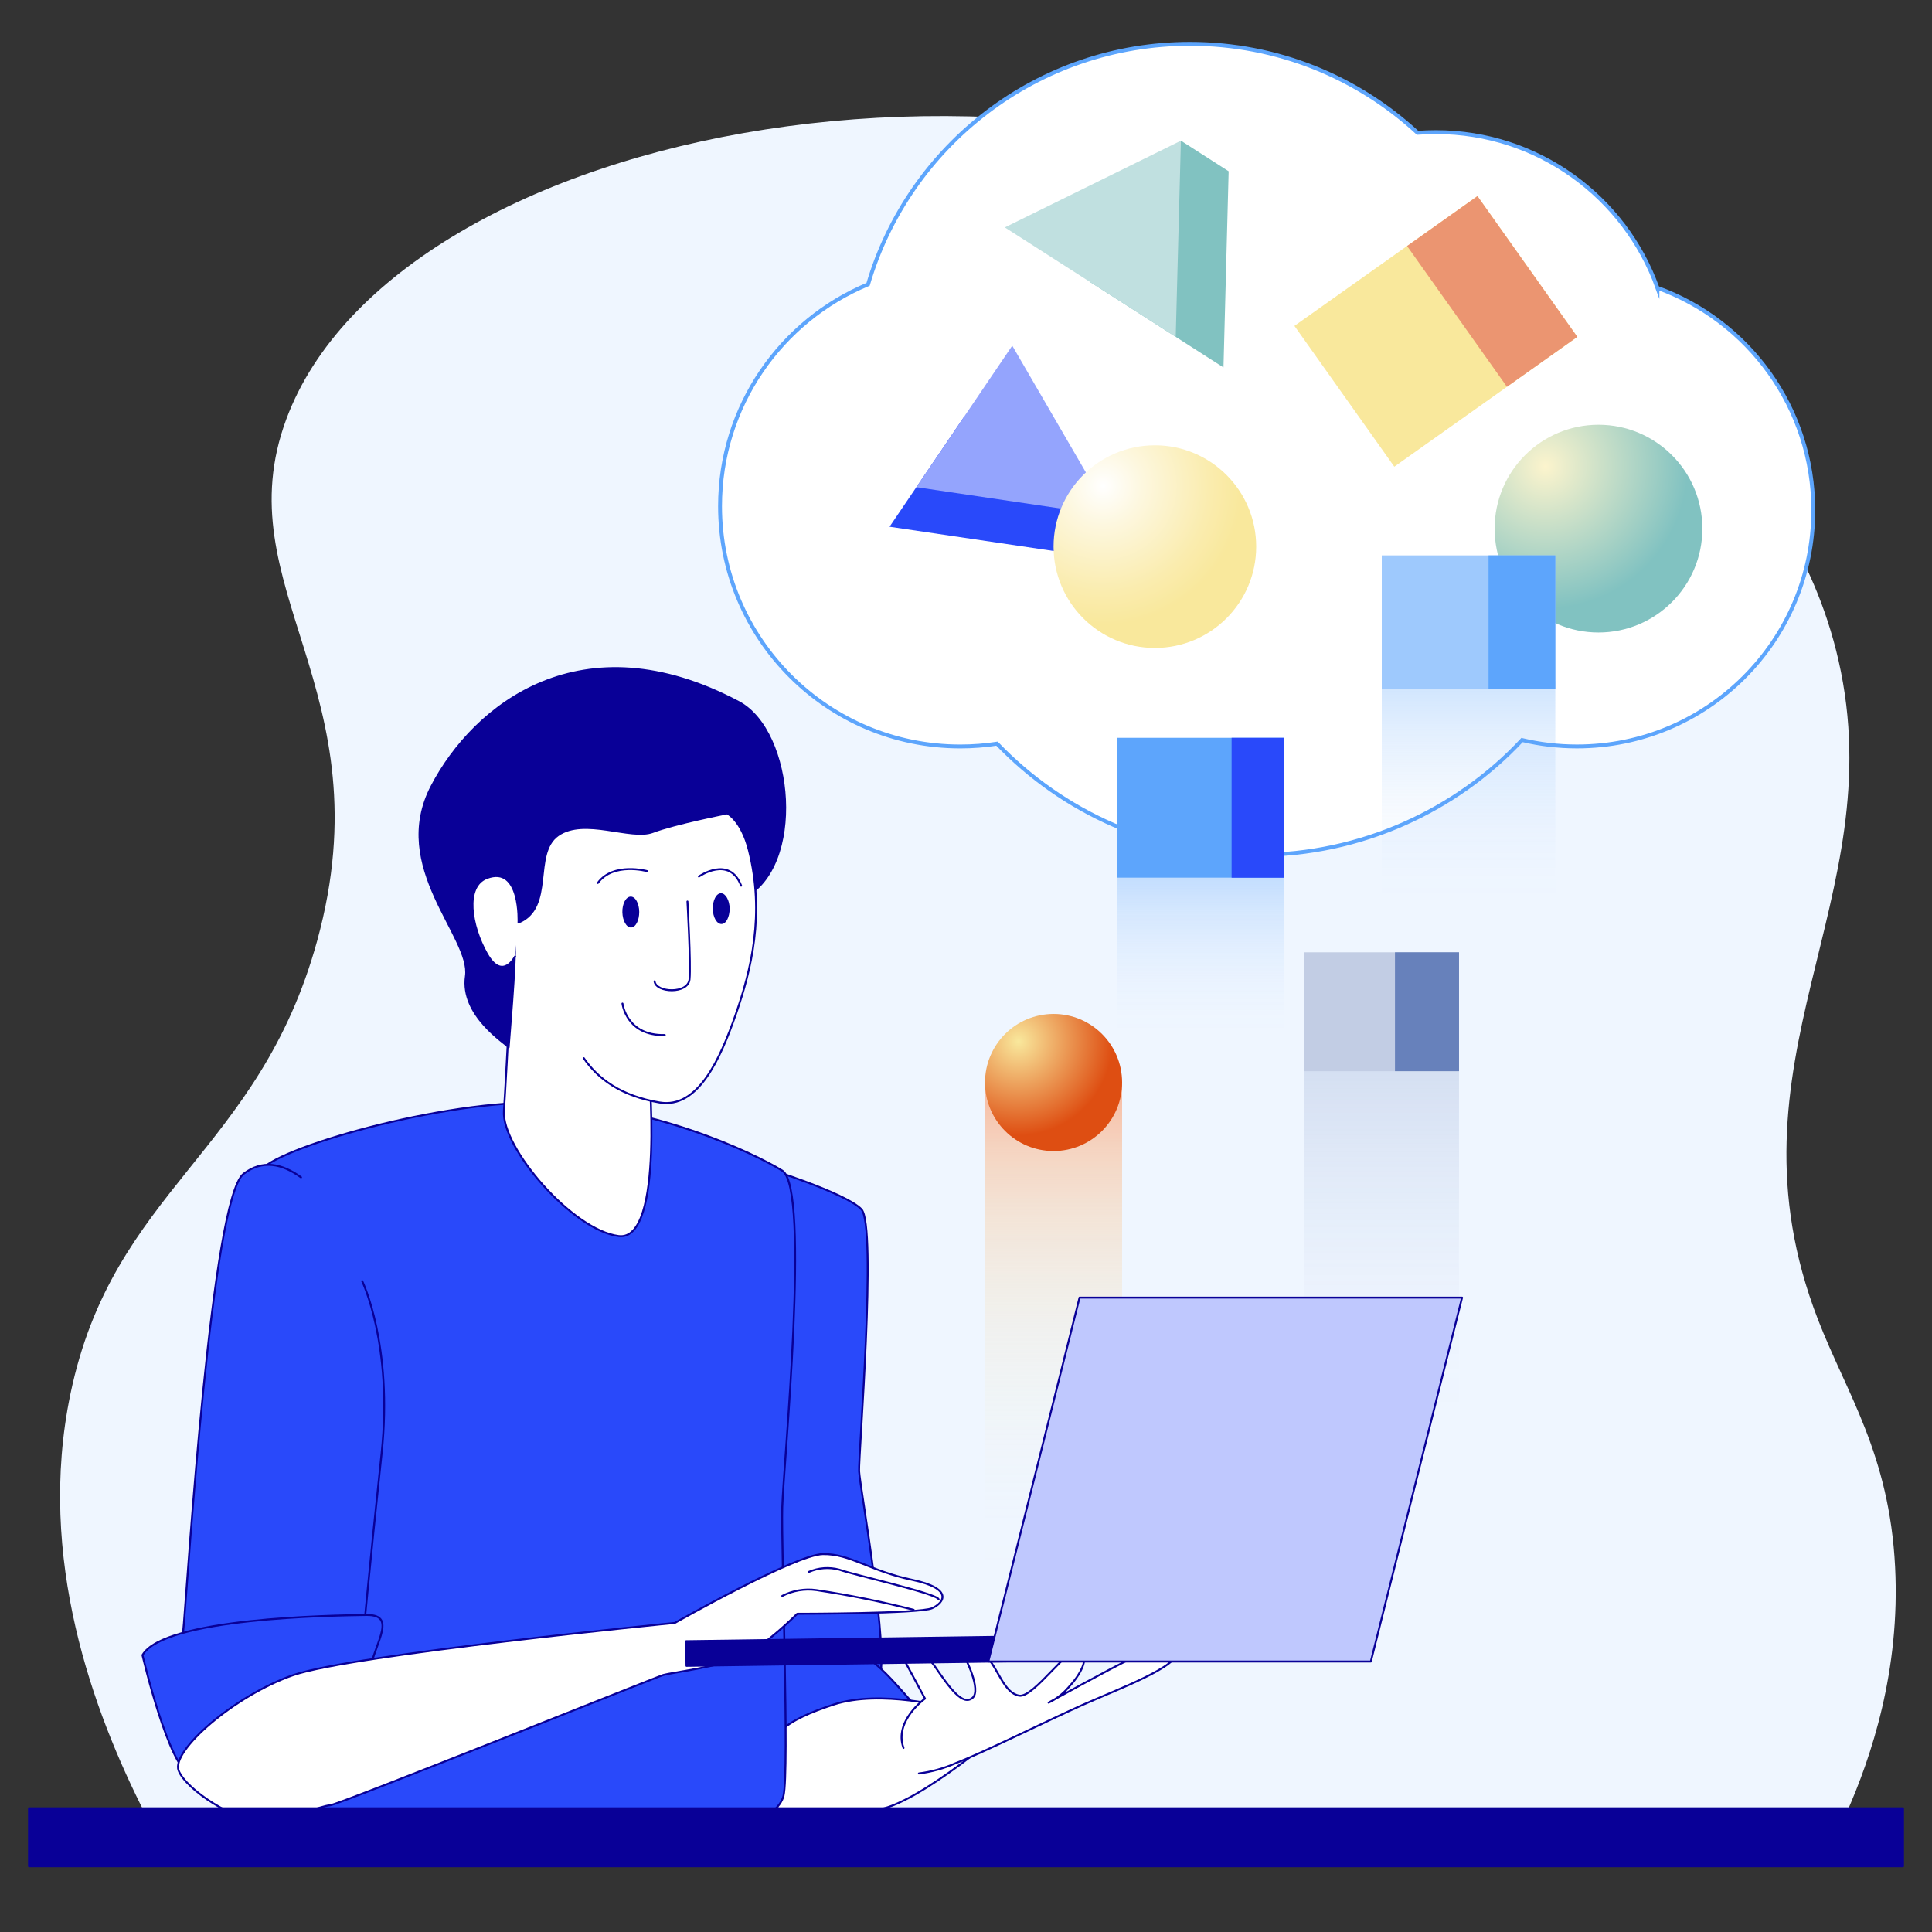 <?xml version="1.0" encoding="UTF-8"?><svg id="Livello_3" xmlns="http://www.w3.org/2000/svg" xmlns:xlink="http://www.w3.org/1999/xlink" viewBox="0 0 1000 1000"><rect x="0" y="0" width="1000" height="1000" fill="#333333" stroke="none"/><defs><radialGradient id="Sfumatura_senza_nome_78" cx="799.87" cy="241.43" fx="799.87" fy="241.43" r="73.71" gradientUnits="userSpaceOnUse"><stop offset="0" stop-color="#fcf4cd"/><stop offset="1" stop-color="#81c2c1"/></radialGradient><linearGradient id="Sfumatura_senza_nome_20" x1="768.27" y1="484.96" x2="768.27" y2="370.9" gradientTransform="translate(-8.16 -18.33)" gradientUnits="userSpaceOnUse"><stop offset="0" stop-color="#62a5f8" stop-opacity="0"/><stop offset=".12" stop-color="#61a5f8" stop-opacity=".02"/><stop offset=".25" stop-color="#61a5f8" stop-opacity=".07"/><stop offset=".37" stop-color="#61a5f8" stop-opacity=".15"/><stop offset=".5" stop-color="#60a5f9" stop-opacity=".26"/><stop offset=".63" stop-color="#5fa5f9" stop-opacity=".41"/><stop offset=".77" stop-color="#5fa5fa" stop-opacity=".59"/><stop offset=".9" stop-color="#5da5fb" stop-opacity=".81"/><stop offset="1" stop-color="#5da5fc"/></linearGradient><radialGradient id="Sfumatura_senza_nome_261" cx="570.92" cy="251.53" fx="570.92" fy="251.53" r="71.9" gradientUnits="userSpaceOnUse"><stop offset="0" stop-color="#fff"/><stop offset=".29" stop-color="#fdf7de"/><stop offset=".77" stop-color="#faecae"/><stop offset="1" stop-color="#f9e89c"/></radialGradient><linearGradient id="Sfumatura_senza_nome_23" x1="715.2" y1="738.42" x2="715.2" y2="552.63" gradientUnits="userSpaceOnUse"><stop offset="0" stop-color="#6781bb" stop-opacity="0"/><stop offset=".14" stop-color="#6781bb" stop-opacity=".02"/><stop offset=".29" stop-color="#6781bb" stop-opacity=".09"/><stop offset=".44" stop-color="#6781bb" stop-opacity=".2"/><stop offset=".59" stop-color="#6781bb" stop-opacity=".36"/><stop offset=".74" stop-color="#6781bb" stop-opacity=".56"/><stop offset=".89" stop-color="#6781bb" stop-opacity=".8"/><stop offset="1" stop-color="#6781bb"/></linearGradient><linearGradient id="Sfumatura_senza_nome_20-2" x1="629.56" y1="553.32" x2="629.56" y2="472.63" xlink:href="#Sfumatura_senza_nome_20"/><linearGradient id="Sfumatura_senza_nome_265" x1="545.32" y1="818.46" x2="545.32" y2="560.29" gradientUnits="userSpaceOnUse"><stop offset="0" stop-color="#f9e89c" stop-opacity="0"/><stop offset=".13" stop-color="#f9e69b" stop-opacity=".01"/><stop offset=".26" stop-color="#f9e298" stop-opacity=".06"/><stop offset=".38" stop-color="#f9dc94" stop-opacity=".14"/><stop offset=".51" stop-color="#fad38e" stop-opacity=".24"/><stop offset=".63" stop-color="#fbc786" stop-opacity=".38"/><stop offset=".75" stop-color="#fcb97c" stop-opacity=".54"/><stop offset=".87" stop-color="#fda871" stop-opacity=".74"/><stop offset=".98" stop-color="#fe9464" stop-opacity=".97"/><stop offset="1" stop-color="#ff9263"/></linearGradient><radialGradient id="Sfumatura_senza_nome_237" cx="527.16" cy="539.05" fx="527.16" fy="539.05" r="48.65" gradientUnits="userSpaceOnUse"><stop offset="0" stop-color="#f9e89c"/><stop offset="1" stop-color="#de4e12"/></radialGradient></defs><path d="M148.22,216.9c-32.49,87.37,51.74,139.81,15.96,270.02-30.2,109.92-105.62,128.58-127.7,234.49-17.77,85.23,11.96,164.84,38.57,217.25H955.63c13.01-29.33,28.01-74.12,25.27-127.72-2.98-58.4-25.1-89.69-39.9-127.9-51.9-133.95,38.95-216.42,10.64-341.07-25.28-111.33-126.87-173.7-179.57-206.07C544.77-3.67,204.79,64.76,148.22,216.9Z" fill="#eff6ff"/><g><path d="M857.89,149.02c-16.89-47.01-61.85-80.64-114.68-80.64-3.19,0-6.35,.12-9.48,.36-30.96-28.58-72.33-46.06-117.79-46.06-78.83,0-145.39,52.52-166.62,124.48-44.99,18.72-76.63,63.09-76.63,114.86,0,68.68,55.67,124.35,124.35,124.35,6.46,0,12.81-.49,19.01-1.45,34.05,35.49,81.94,57.58,135,57.58s102.62-22.88,136.77-59.46c9.12,2.17,18.63,3.32,28.41,3.32,67.56,0,122.32-54.76,122.32-122.32,0-52.93-33.61-98-80.66-115.04Z" fill="#fff"/><path d="M857.89,149.02c-16.89-47.01-61.85-80.64-114.68-80.64-3.19,0-6.35,.12-9.48,.36-30.96-28.58-72.33-46.06-117.79-46.06-78.83,0-145.39,52.52-166.62,124.48-44.99,18.72-76.63,63.09-76.63,114.86,0,68.68,55.67,124.35,124.35,124.35,6.46,0,12.81-.49,19.01-1.45,34.05,35.49,81.94,57.58,135,57.58s102.62-22.88,136.77-59.46c9.12,2.17,18.63,3.32,28.41,3.32,67.56,0,122.32-54.76,122.32-122.32,0-52.93-33.61-98-80.66-115.04Z" fill="none" stroke="#5da5fc" stroke-miterlimit="10" stroke-width="2"/></g><circle cx="827.38" cy="273.62" r="53.76" fill="url(#Sfumatura_senza_nome_78)"/><g><rect x="715.2" y="352.57" width="89.83" height="114.06" fill="url(#Sfumatura_senza_nome_20)" opacity=".3"/><g><rect x="715.2" y="287.47" width="89.83" height="69.1" fill="#9ec9fd"/><rect x="770.47" y="287.47" width="34.55" height="69.1" fill="#5da5fc"/></g></g><g><rect x="685.14" y="126.87" width="116.15" height="89.35" transform="translate(37.77 461.61) rotate(-35.35)" fill="#f9e89c"/><rect x="750.03" y="106.19" width="44.67" height="89.35" transform="translate(55.11 474.67) rotate(-35.35)" fill="#eb9571"/></g><g><polygon points="633.27 190.2 635.95 88.65 611.23 72.81 564.32 146.04 633.27 190.2" fill="#81c2c1"/><polygon points="611.23 72.82 520.1 117.71 608.55 174.36 611.23 72.82" fill="#c0e0e0"/></g><g><polygon points="460.43 272.63 561.29 287.55 575.16 267.08 499.12 215.54 460.43 272.63" fill="#2949fa"/><polygon points="575.16 267.08 523.94 178.92 474.3 252.16 575.16 267.08" fill="#94a4fd"/></g><circle cx="597.76" cy="282.93" r="52.44" fill="url(#Sfumatura_senza_nome_261)"/><g><rect x="675.2" y="552.63" width="79.98" height="185.79" fill="url(#Sfumatura_senza_nome_23)" opacity=".2"/><rect x="675.2" y="492.91" width="79.98" height="61.53" fill="#c2cde4"/><rect x="722.04" y="492.91" width="33.15" height="61.53" fill="#6781bb"/></g><g><rect x="578.02" y="454.3" width="86.74" height="80.69" fill="url(#Sfumatura_senza_nome_20-2)" opacity=".3"/><rect x="578.02" y="381.89" width="86.74" height="72.41" fill="#5da5fc"/><rect x="637.48" y="381.89" width="27.28" height="72.41" fill="#2949fa"/></g><g><rect x="509.84" y="560.29" width="70.96" height="258.17" fill="url(#Sfumatura_senza_nome_265)" opacity=".6"/><circle cx="545.32" cy="560.29" r="35.48" fill="url(#Sfumatura_senza_nome_237)"/></g><g><path d="M394.96,604.1s42.8,13.27,50.91,21.84c8.11,8.57-1.57,127.78-1.2,135.54s16.03,95.05,10.29,108.12c-5.74,13.07-37.04,27.31-51.01,26.7-13.97-.6-15.81-89.95-14.93-124.52,.88-34.57,9.95-83.72,9.01-104.12-.94-20.4-6.85-62.1-3.06-63.56Z" fill="#2949fa" stroke="#090097" stroke-linecap="round" stroke-linejoin="round"/><path d="M471.89,880.88c-10.71-11.97-24.46-29.56-40.5-28.8-30.4-.32-55.42,23.84-56.17,54.23-1.17,33.55,22.42,40.85,44.27,40.54s68.28-9.8,52.4-65.97Z" fill="#2949fa" stroke="#090097" stroke-linecap="round" stroke-linejoin="round"/><path d="M491.59,883.99s-35.74-9.7-60-1.74c-24.25,7.97-36.82,15.83-39.06,38.86-2.25,23.03,38.55,17.31,60.25,15.78,21.7-1.53,72.1-45.96,72.1-45.96l-33.29-6.94Z" fill="#fff" stroke="#090097" stroke-linecap="round" stroke-linejoin="round"/><path d="M467.65,904.73c-5.11-13.94,11.13-25.53,11.13-25.53l-10.21-19s7.51-9.04,15.32,2.35c7.81,11.39,14.35,20.43,19.4,16.34s-4.14-21.65-4.14-21.65c1.84-3.17,5.9-4.26,9.07-2.42,1,.58,1.84,1.41,2.42,2.42,6.48,7.61,9.19,19.05,16.85,20.43,7.66,1.38,26.45-27.22,31.61-23.44,5.16,3.78,0,12.77-6.13,19.25-2.82,3.29-6.3,5.95-10.21,7.81,0,0,30.64-17.05,44.37-23.64,13.74-6.59,19-10.21,21.65-2.86,2.66,7.35-30.33,19.61-48.1,27.52s-51.98,24.97-65.97,30.28c-6.07,2.72-12.5,4.52-19.1,5.36" fill="#fff" stroke="#090097" stroke-linecap="round" stroke-linejoin="round"/><path d="M278.63,570.66c-56.86-.23-144.07,26.42-144.07,36.63s-1.17,278.34-.87,300.45c.31,22.11,30.33,37.89,70.52,48.41,40.19,10.52,132.76,7.46,152.32,.36,19.56-7.1,45.96-14.25,49.02-27.06,3.06-12.82-1.23-127.99-.66-149.28,.56-21.29,14.71-165.11,0-174.25-14.71-9.14-69.39-35.02-126.26-35.25Z" fill="#2949fa" stroke="#090097" stroke-linecap="round" stroke-linejoin="round"/><path d="M266.44,468.9s-4.28,87.13-5.61,106.08,35.38,61.79,59.42,64.81,15.42-88.75,15.42-88.75l-69.24-82.15Z" fill="#fff" stroke="#090097" stroke-linecap="round" stroke-linejoin="round"/><path d="M382.33,363.37c-81.14-43.01-136.78,1.33-158.84,43.45s20.62,78.12,17.67,98.45,20.6,34.8,22.12,36.78c.78-11.86,5.12-56.31,2.49-65.34,29.43,5.71,108.56-6.7,118.88-11.81,32.26-15.96,26.26-86.39-2.33-101.54Z" fill="#090097" stroke="#090097" stroke-linecap="round" stroke-linejoin="round"/><path d="M302.18,547.71c7.24,10.64,19.37,19.62,39.24,22.94s31.35-22.49,39.39-45.55,15.14-52.04,6.83-85.03c-3.92-15.55-11.31-19.07-11.31-19.07,0,0-26.98,5.28-38.41,9.62s-35.42-7.85-49.05,1.68-1.66,37.47-20.51,45.21" fill="#fff" stroke="#090097" stroke-linecap="round" stroke-linejoin="round"/><path d="M268.38,477.53s1.39-29.82-16.35-23.1c-11.54,4.37-8.23,24.78-.06,39.18,8.17,14.4,14.63,1.49,14.63,1.49" fill="#fff" stroke="#090097" stroke-linecap="round" stroke-linejoin="round"/><path d="M334.96,450.91s-17.51-4.85-25.53,6.13" fill="none" stroke="#090097" stroke-linecap="round" stroke-linejoin="round"/><path d="M361.76,453.69s15.83-11.13,21.85,4.75" fill="#fff" stroke="#090097" stroke-linecap="round" stroke-linejoin="round"/><path d="M355.82,466.63s1.84,32.46,1.08,40.23-17.36,7.05-18.1,1.07" fill="none" stroke="#090097" stroke-linecap="round" stroke-linejoin="round"/><path d="M322.19,519.45s1.99,16.76,21.89,16.29" fill="none" stroke="#090097" stroke-linecap="round" stroke-linejoin="round"/><path d="M330.87,472c0,4.44-1.84,8.02-4.24,8.07s-4.39-3.52-4.49-7.91,1.84-8.02,4.29-8.07,4.39,3.52,4.44,7.91Z" fill="#090097"/><path d="M377.67,470.26c0,4.39-1.84,8.02-4.24,8.02s-4.44-3.47-4.49-7.91,1.84-8.02,4.24-8.02,4.44,3.68,4.49,7.91Z" fill="#090097"/><path d="M155.81,609.38c-9.95-7.2-20.03-9.25-29.78-1.78-16.44,13.02-28.64,206.85-30.83,232.43-2.2,25.58-4.49,40.85-4.49,40.85l96.61-26.86s4.2-45.61,10.19-101.72-10.04-89.2-10.04-89.2" fill="#2949fa" stroke="#090097" stroke-linecap="round" stroke-linejoin="round"/><path d="M73.75,856.68s13.58,58.52,25.12,62.19,92.68-37.02,92.47-51.06c-.2-14.04,16.14-32.17-1.74-31.91s-104.63,1.48-115.86,20.78Z" fill="#2949fa" stroke="#090097" stroke-linecap="round" stroke-linejoin="round"/><path d="M349.28,840.03s-167.03,16.39-197.51,27.01c-30.48,10.62-63.27,39.22-59.33,49.38s29.77,26.4,42.54,26.2c12.77-.2,31.81-8.12,35.74-8.17s168.86-66.38,172.64-67.5,29.31-4.29,40.85-9.55c11.54-5.26,28.44-22.11,28.44-22.11,0,0,63.37,0,69.75-2.86,6.38-2.86,11.28-10.21-10.47-14.76-21.75-4.54-31.71-13.48-45.96-13.28-14.25,.2-76.7,35.64-76.7,35.64Z" fill="#fff" stroke="#090097" stroke-linecap="round" stroke-linejoin="round"/><path d="M404.89,826.04c5.42-2.79,11.57-3.85,17.62-3.01,16.96,2.54,33.79,5.95,50.4,10.21" fill="none" stroke="#090097" stroke-linecap="round" stroke-linejoin="round"/><path d="M418.63,813.63c4.99-2.19,10.57-2.6,15.83-1.17,7.46,2.71,50.4,12.31,51.37,15.32" fill="none" stroke="#090097" stroke-linecap="round" stroke-linejoin="round"/><rect x="355.22" y="846.97" width="353.61" height="12.77" transform="translate(-12.01 7.61) rotate(-.81)" fill="#090097" stroke="#090097" stroke-linecap="round" stroke-linejoin="round" stroke-width="1"/><polygon points="756.76 671.64 558.77 671.64 511.56 860 709.55 860 756.76 671.64" fill="#bfc8fe" stroke="#090097" stroke-linecap="round" stroke-linejoin="round"/></g><rect x="15" y="935.97" width="970" height="30" fill="#090097" stroke="#090097" stroke-linecap="round" stroke-linejoin="round" stroke-width="1"/></svg>